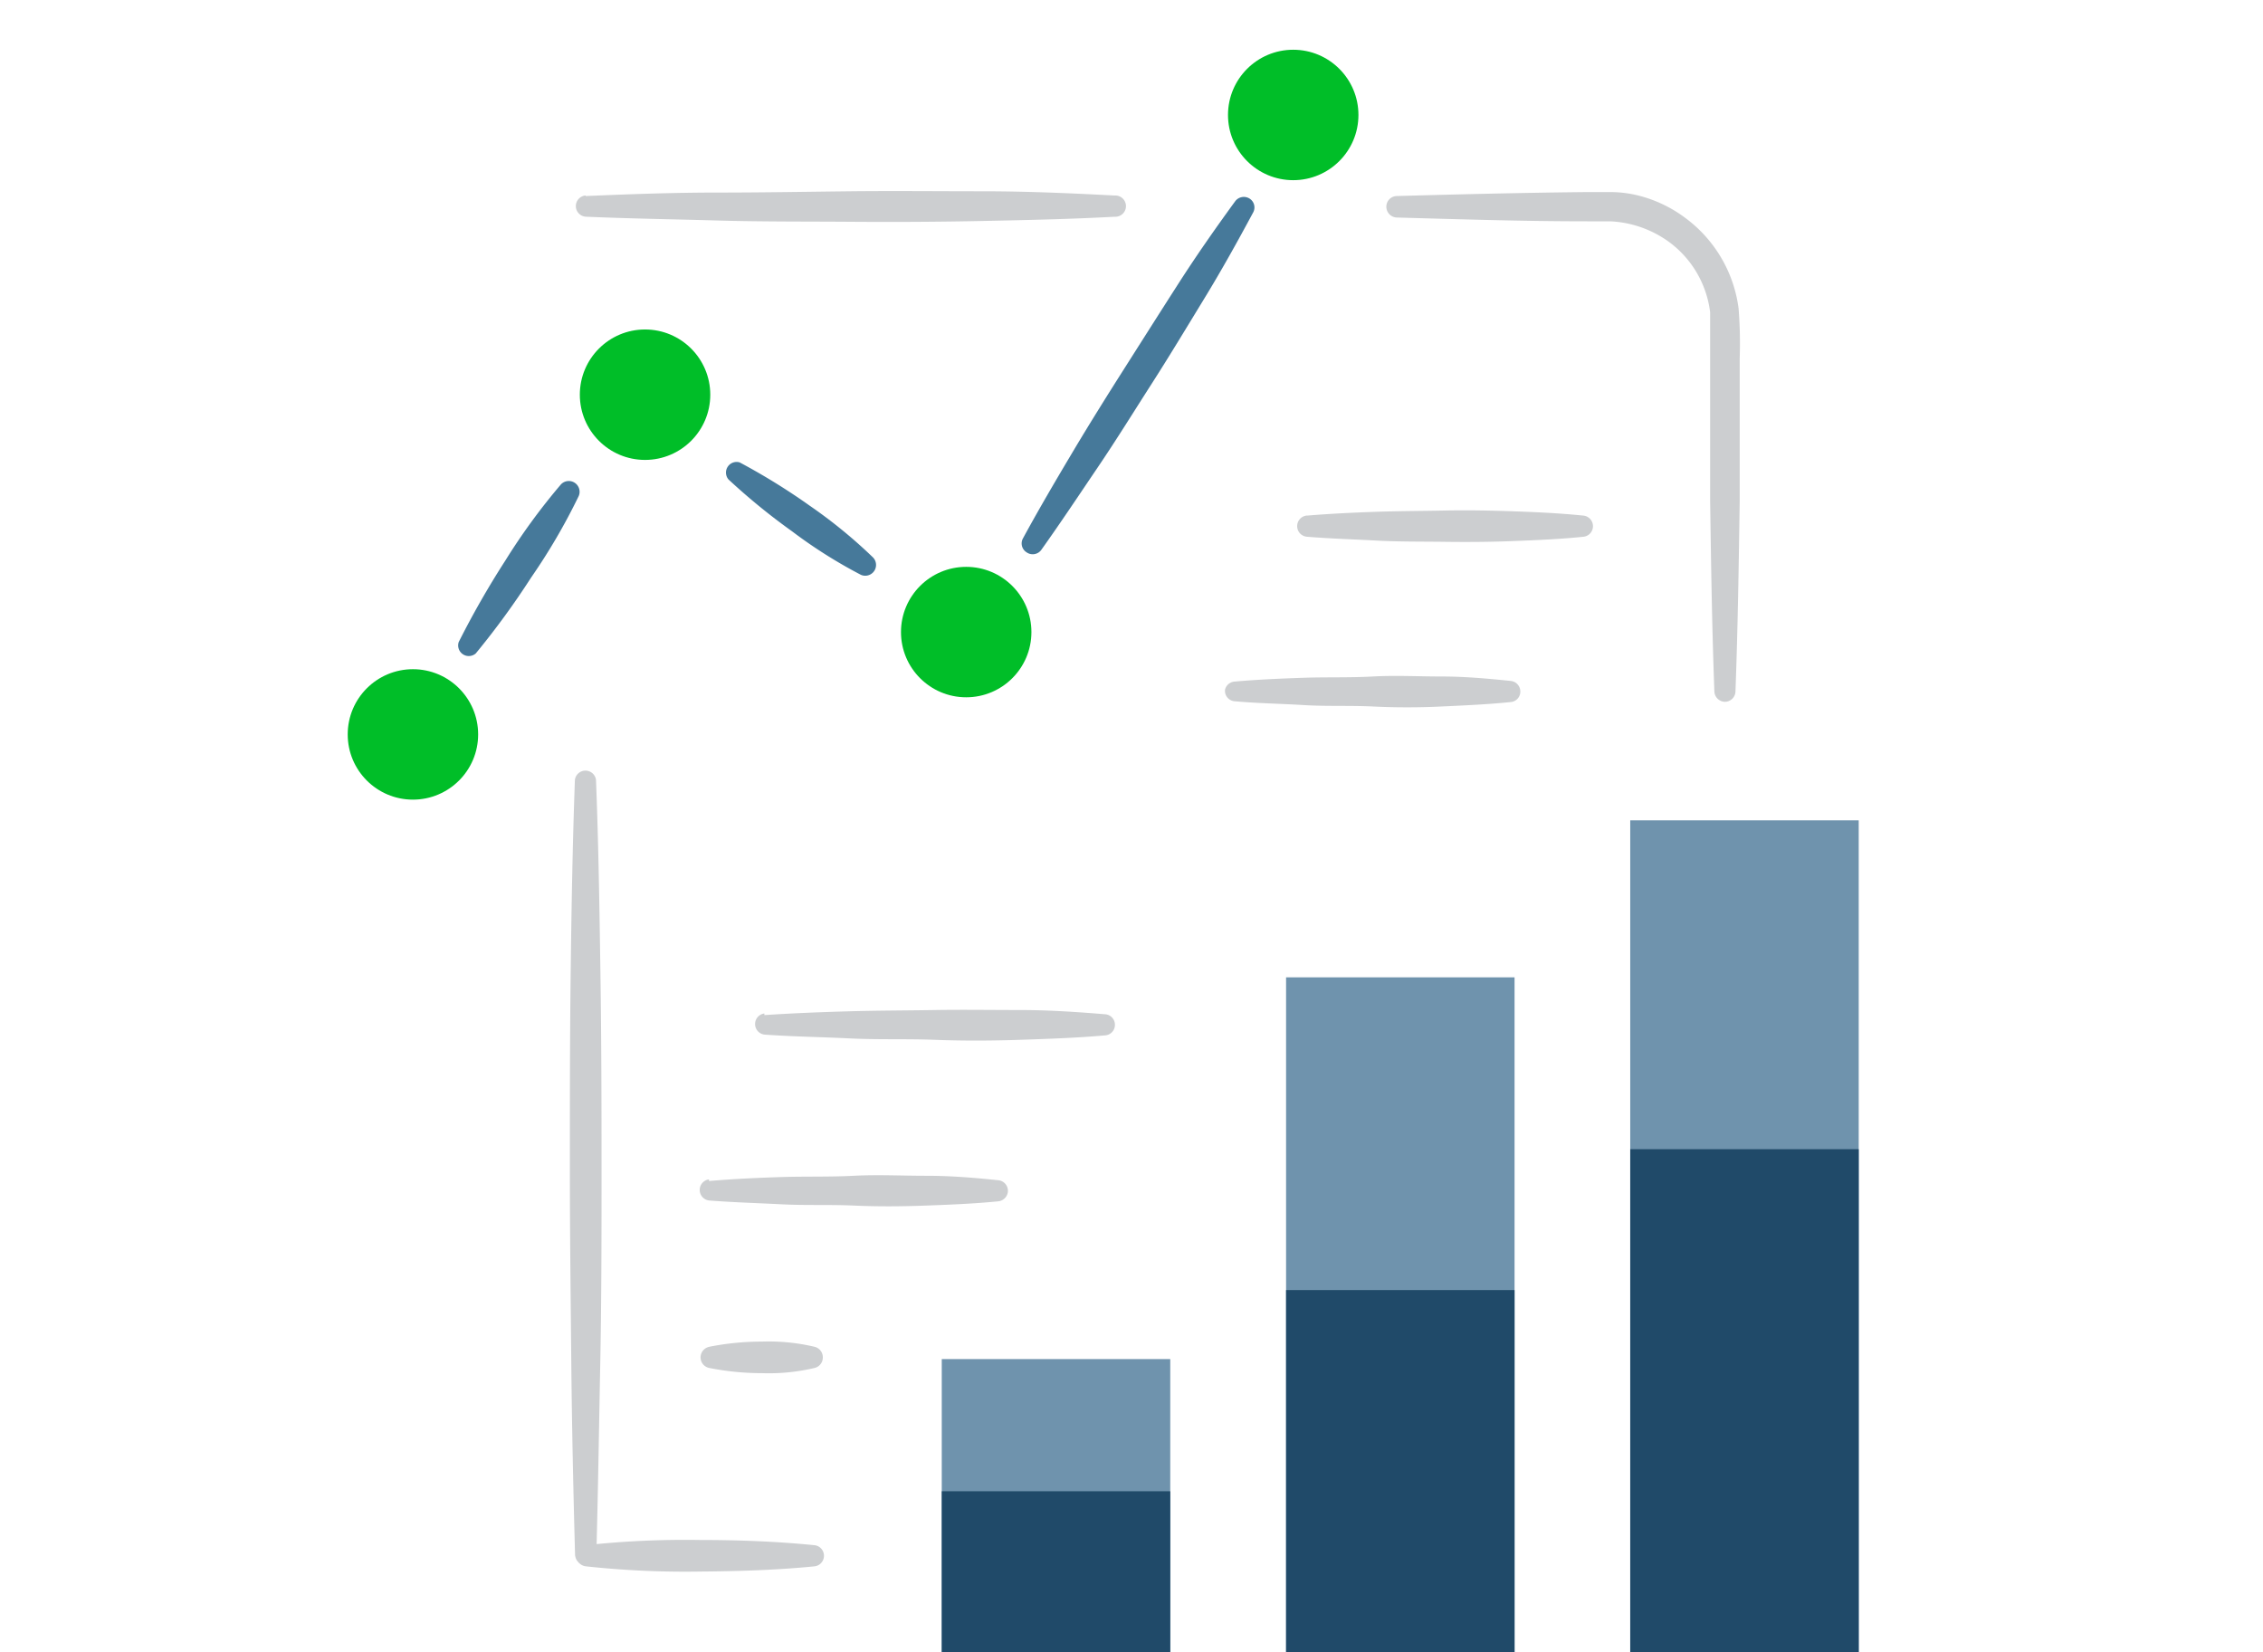 <svg viewBox="0 0 1600 1168" xmlns="http://www.w3.org/2000/svg"><path d="m576 1107.42c-27 2.69-54 3.48-81 3.7a650.47 650.47 0 0 1 -80.89-3.7 7.52 7.52 0 0 1 0-14.92 650.47 650.47 0 0 1 80.89-3.7c27 0 54 1 81 3.7a7.52 7.52 0 0 1 0 14.92zm411.26-968.81c44.87-1.24 89.74-2.36 134.62-2.81h17.27a82.54 82.54 0 0 1 18.85 2.36 93 93 0 0 1 33.66 16 94.7 94.7 0 0 1 37.58 64 316.4 316.4 0 0 1 .78 35.11v101c-.67 44.88-1.34 89.75-3 134.62a7.52 7.52 0 0 1 -7.73 7.3 7.64 7.64 0 0 1 -7.18-7.3c-1.68-44.87-2.35-89.74-3-134.62v-133.43a72.67 72.67 0 0 0 -28.49-49.36 76.71 76.71 0 0 0 -42-15h-16.52c-44.87 0-89.74-1.45-134.62-2.69a7.63 7.63 0 0 1 -7.29-7.74 7.51 7.51 0 0 1 7.07-7.44zm-573.15 0c31.19-1.35 62.27-2.47 93.45-2.47s62.38-.56 93.56-.9 62.27 0 93.45 0 62.38 1.35 93.45 3a7.52 7.52 0 1 1 0 15c-31.07 1.69-62.26 2.36-93.45 3s-62.37.79-93.45.56-62.37 0-93.56-.89-62.26-1.35-93.45-2.7a7.52 7.52 0 0 1 0-15z" fill="#ccced0"/><path d="m406.6 1100c-1.24-45.77-2.25-91.43-2.69-137.2s-1-91.43-1-137.09 0-91.43.56-137.09 1.34-91.43 3-137.2a7.52 7.52 0 0 1 14.92 0c1.79 45.77 2.46 91.43 3.14 137.2s.78 91.43.78 137.09 0 91.43-.89 137.09-1.57 91.43-2.81 137.2a7.52 7.52 0 0 1 -14.92 0zm517.5-735.46c16.27-1.34 32.53-2.13 48.8-2.69s32.53-.56 48.8-.9 32.53 0 48.8.57 32.53 1.34 48.8 3a7.52 7.52 0 0 1 0 15c-16.27 1.68-32.54 2.35-48.8 3s-32.54.78-48.8.56-32.53 0-48.8-.9-32.53-1.35-48.8-2.69a7.52 7.52 0 0 1 0-15zm-51.16 117.35c16.27-1.46 32.54-2.13 48.8-2.69s32.54 0 48.8-.9 32.54 0 48.8 0 32.54 1.46 48.8 3.14a7.52 7.52 0 0 1 6.74 8.22v.08a7.39 7.39 0 0 1 -6.73 6.62c-16.26 1.68-32.53 2.36-48.8 3.14s-32.53.79-48.8 0-32.53 0-48.8-1-32.53-1.23-48.8-2.69a7.4 7.4 0 0 1 -6.85-7.91v-.17a7.51 7.51 0 0 1 6.84-5.84zm-332.51 235.81c20.08-1.35 40.16-2.13 60.25-2.7s40.16-.56 60.24-.89 40.16 0 60.24 0 40.16 1.34 60.24 3a7.4 7.4 0 0 1 6.86 7.91v.16a7.42 7.42 0 0 1 -6.85 6.85c-20.08 1.79-40.16 2.46-60.24 3.14s-40.16.78-60.24 0-40.16 0-60.24-1-40.17-1.24-60.25-2.69a7.52 7.52 0 0 1 0-14.92zm-39.15 117.3c17.05-1.46 33.66-2.24 51.16-2.8s33.65 0 51.15-.9 33.66 0 51.16 0 33.65 1.34 51 3.14a7.51 7.51 0 0 1 6.85 8.13v.06a7.62 7.62 0 0 1 -6.84 6.73c-16.94 1.68-33.65 2.36-51 3s-33.66.78-51.16 0-33.65 0-51.15-.9-33.66-1.34-51.16-2.69a7.52 7.52 0 0 1 0-14.92zm0 117.23a192 192 0 0 1 37.36-3.7 141.07 141.07 0 0 1 37.36 3.7 7.64 7.64 0 0 1 5.54 9.26v.17a7.63 7.63 0 0 1 -5.49 5.49 140.65 140.65 0 0 1 -37.36 3.7 190.47 190.47 0 0 1 -37.36-3.7 7.63 7.63 0 0 1 -5.84-9.07 7.63 7.63 0 0 1 5.79-5.81z" fill="#ccced0"/><path d="m665.85 960.91h161.55v207.09h-161.55zm243.44-269.91h161.54v477h-161.54zm243.33-111h161.54v588h-161.54z" fill="#6f93ad"/><path d="m665.85 1054.36h161.55v113.64h-161.55zm243.44-142.25h161.54v255.89h-161.54zm243.33-99.62h161.54v355.51h-161.54z" fill="#204a69"/><path d="m723.29 380.59c11.22-20.64 23.11-40.84 35.11-61s24.46-40.05 37.14-60 25.13-39.6 37.8-59.34 26.14-39 40-58a7.63 7.63 0 0 1 10.55-1.57 7.41 7.41 0 0 1 2.13 9.53c-11.22 20.87-22.44 41.06-34.78 61.25s-24.34 40.17-37 59.91-25 39.71-38.14 59.12-26.14 39-39.83 58.22a7.5 7.5 0 0 1 -10.43 1.8 7.4 7.4 0 0 1 -2.55-9.92zm-200.47-53.74a455.85 455.85 0 0 1 49.59 30.63 352.87 352.87 0 0 1 44.87 36.68 7.63 7.63 0 0 1 -8.64 12.23 344.6 344.6 0 0 1 -48.64-30.74 453 453 0 0 1 -44.92-36.65 7.52 7.52 0 0 1 7.74-12.12zm-198.45 127a623.56 623.56 0 0 1 33-57.66 445.3 445.3 0 0 1 39.26-53.74 7.63 7.63 0 0 1 12.57 8.19 430.28 430.28 0 0 1 -33.66 57.67 570.55 570.55 0 0 1 -39.17 53.69 7.51 7.51 0 0 1 -12-8.19z" fill="#46799a"/><circle cx="914.34" cy="87.45" fill="#ccced0" r="31.41"/><g fill="#00be28"><circle cx="914.34" cy="81.28" r="46.11"/><circle cx="683.13" cy="446.89" r="46.11"/><circle cx="456.07" cy="279.06" r="46.11"/><circle cx="291.95" cy="519.25" r="46.11"/></g><path d="m0 0h1600v1168h-1600z" fill="none"/></svg>